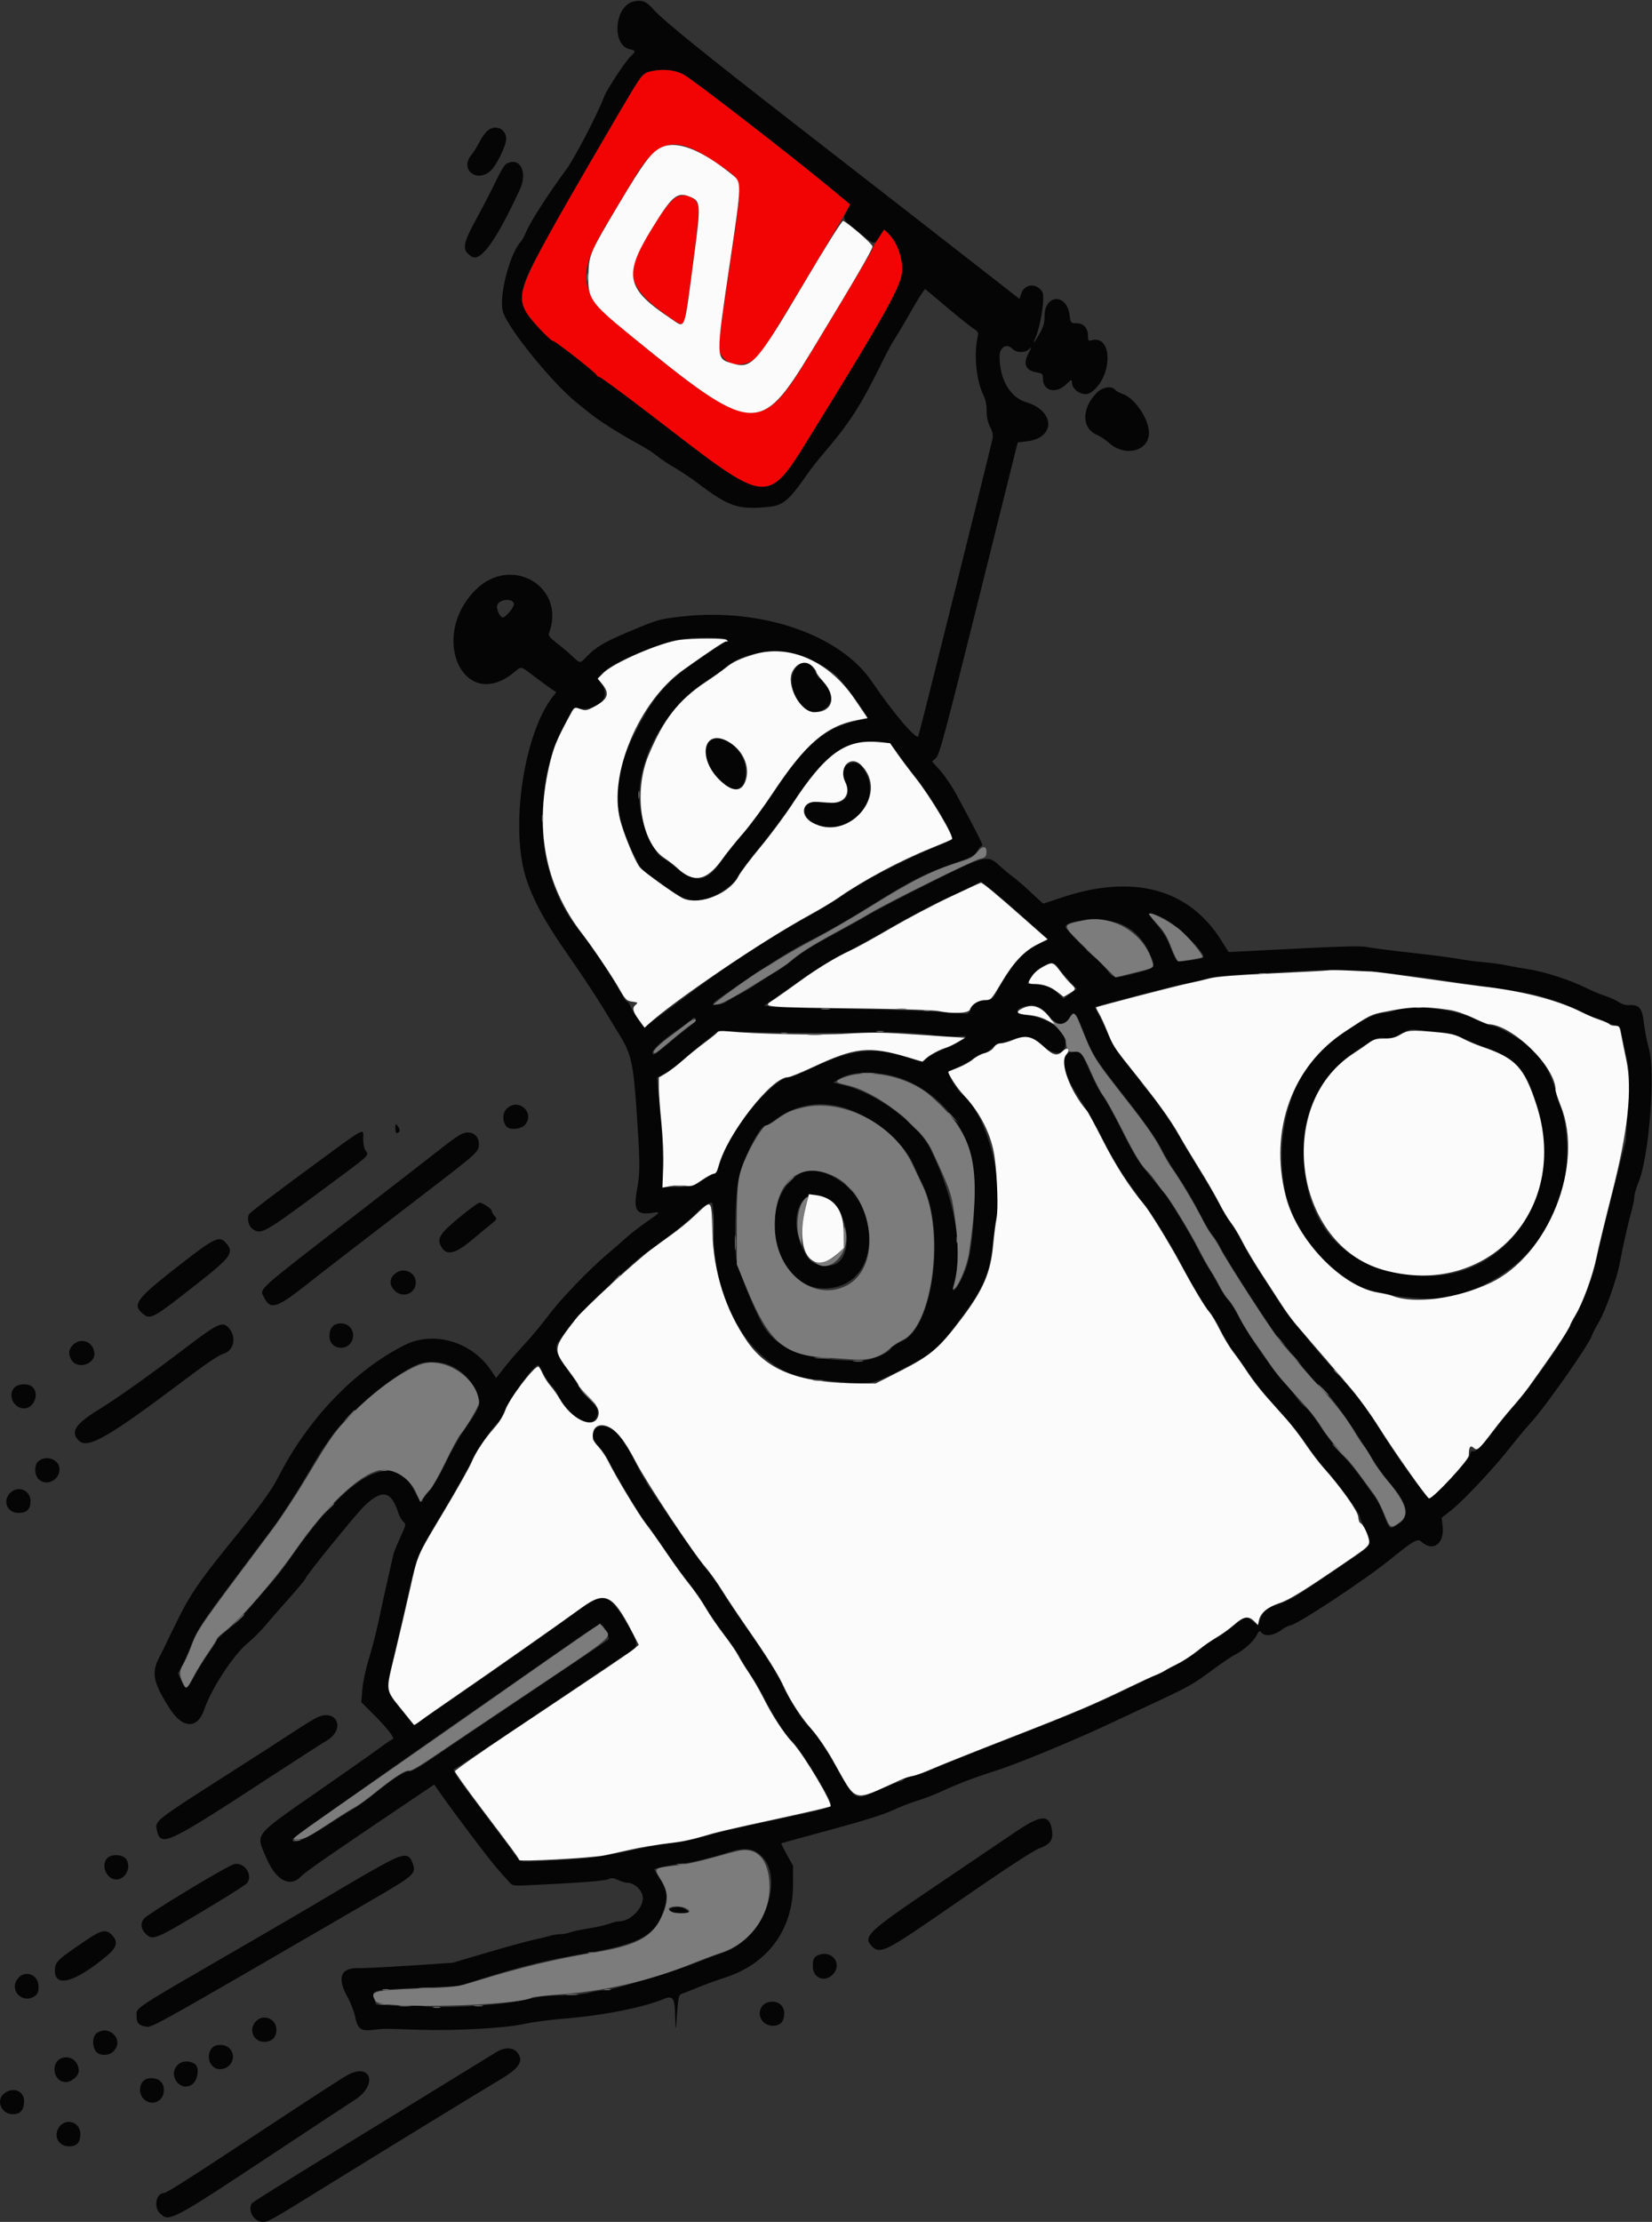 <svg id="svg" version="1.1" xmlns="http://www.w3.org/2000/svg" xmlns:xlink="http://www.w3.org/1999/xlink" width="400" height="537.743" viewBox="0, 0, 400,537.743"><rect x="0" y="0" width="400" height="537.743" fill="#333333" stroke="none"/><g id="svgg"><path id="path0" d="M153.354 0.383 C 148.744 1.497,148.048 11.030,152.510 11.922 C 153.951 12.210,153.979 12.440,152.717 13.625 C 151.422 14.842,146.947 21.618,146.298 23.346 C 144.708 27.576,139.126 38.312,137.093 41.051 C 132.652 47.032,128.250 53.913,127.260 56.420 C 126.964 57.169,126.412 58.132,126.033 58.560 C 123.357 61.584,120.773 71.732,121.755 75.365 C 122.823 79.314,134.008 93.070,139.885 97.663 C 140.572 98.199,142.045 99.379,143.159 100.283 C 145.230 101.966,150.636 105.347,155.146 107.782 C 156.533 108.531,158.307 109.683,159.087 110.341 C 159.867 110.999,161.779 112.279,163.336 113.184 C 164.892 114.090,167.344 115.725,168.783 116.817 C 176.591 122.742,178.835 123.474,186.554 122.617 C 189.593 122.280,191.254 120.845,195.168 115.175 C 196.128 113.784,197.827 111.583,198.943 110.284 C 205.792 102.314,208.376 98.295,213.905 87.010 C 214.837 85.108,216.082 82.832,216.671 81.951 C 217.261 81.071,218.836 78.424,220.172 76.070 C 221.507 73.716,222.916 71.375,223.302 70.868 L 224.004 69.946 229.220 74.327 C 232.089 76.737,235.012 79.078,235.716 79.529 C 236.765 80.202,236.954 80.526,236.765 81.323 C 235.731 85.683,236.368 92.173,238.187 95.802 C 238.643 96.712,238.911 98.079,238.911 99.504 C 238.911 101.052,239.166 102.240,239.724 103.280 C 240.240 104.243,240.472 105.236,240.360 105.998 C 240.187 107.173,222.743 177.095,222.354 178.174 C 221.966 179.251,216.180 172.451,211.129 164.981 C 203.467 153.647,184.473 147.088,165.370 149.177 C 159.629 149.805,159.373 149.878,151.825 153.063 C 146.336 155.378,144.216 156.646,142.044 158.912 C 140.391 160.637,140.534 160.645,138.473 158.722 C 137.537 157.848,135.843 156.420,134.709 155.549 C 133.259 154.434,132.719 153.781,132.888 153.344 C 137.243 142.079,123.826 134.083,115.144 142.769 C 103.766 154.153,112.277 172.596,124.385 162.792 C 126.391 161.167,125.823 161.047,129.640 163.911 C 131.424 165.248,133.290 166.607,133.788 166.930 L 134.694 167.518 133.907 168.519 C 126.765 177.598,123.410 200.592,127.450 212.772 C 129.217 218.101,132.100 223.359,137.408 230.934 C 140.258 235.000,143.980 240.603,145.679 243.385 C 147.379 246.167,149.352 249.396,150.065 250.560 C 152.819 255.057,153.348 257.402,154.110 268.482 C 154.988 281.246,155.009 283.817,154.267 287.759 C 153.286 292.972,154.088 294.167,158.131 293.511 C 160.086 293.194,159.939 293.398,156.518 295.753 C 154.859 296.894,152.626 298.626,151.556 299.601 C 150.486 300.576,148.473 302.327,147.082 303.492 C 142.735 307.133,135.719 314.430,132.785 318.363 C 131.238 320.438,128.693 323.502,127.131 325.173 C 125.569 326.843,123.355 329.400,122.212 330.855 L 120.134 333.499 118.846 331.586 C 114.199 324.687,104.968 322.005,97.980 325.524 C 85.733 331.691,74.445 343.517,67.260 357.707 C 65.746 360.698,62.521 365.100,55.660 373.541 C 47.909 383.078,45.703 386.383,42.159 393.774 C 40.774 396.663,39.126 400.022,38.497 401.237 C 36.602 404.901,37.103 407.264,41.101 413.526 C 44.194 418.369,47.800 418.510,49.403 413.851 C 51.208 408.607,56.471 400.568,60.053 397.588 C 61.343 396.514,63.199 394.667,64.176 393.484 C 65.154 392.301,67.748 389.330,69.942 386.882 C 72.135 384.434,73.930 382.274,73.930 382.082 C 73.930 381.523,86.095 366.524,88.180 364.512 C 92.533 360.313,94.735 360.761,96.467 366.198 C 96.714 366.975,97.243 367.906,97.643 368.267 C 98.347 368.905,98.326 369.018,96.908 372.108 C 96.104 373.859,95.352 375.730,95.237 376.265 C 95.121 376.800,94.487 379.601,93.827 382.490 C 93.168 385.379,92.183 389.868,91.639 392.465 C 91.095 395.062,90.054 399.089,89.327 401.414 C 88.572 403.830,87.892 406.993,87.741 408.795 L 87.478 411.948 90.354 414.826 C 93.911 418.385,95.696 420.695,95.054 420.909 C 94.797 420.995,93.397 421.944,91.943 423.019 C 90.489 424.093,83.972 428.677,77.461 433.206 C 61.157 444.545,61.920 443.595,64.406 449.479 C 66.799 455.143,70.216 456.964,72.982 454.048 C 74.005 452.969,80.706 448.328,99.165 435.913 L 105.140 431.894 106.577 433.943 C 110.336 439.301,118.610 450.246,120.482 452.335 C 121.632 453.619,122.921 455.068,123.346 455.556 C 124.094 456.414,124.272 456.435,128.888 456.215 C 140.589 455.658,146.356 455.212,147.277 454.793 C 148.080 454.427,148.531 454.465,149.634 454.991 C 150.385 455.349,151.335 455.642,151.746 455.642 C 153.673 455.642,155.642 457.536,155.642 459.391 C 155.642 461.913,152.558 464.981,150.023 464.981 C 149.484 464.981,148.383 465.240,147.576 465.557 C 146.769 465.873,144.533 466.385,142.607 466.693 C 140.681 467.001,138.612 467.442,138.010 467.673 C 137.407 467.904,136.369 468.093,135.703 468.093 C 135.036 468.093,133.953 468.260,133.296 468.464 C 132.639 468.668,130.788 469.121,129.183 469.471 C 127.578 469.821,122.500 471.215,117.899 472.569 L 109.533 475.031 99.416 475.701 C 93.852 476.070,88.145 476.346,86.735 476.316 C 82.433 476.225,81.549 478.663,84.175 483.382 C 84.914 484.711,85.721 486.785,85.968 487.992 C 86.593 491.038,87.321 491.608,90.163 491.274 C 93.017 490.939,92.688 490.940,100.973 491.225 C 110.002 491.535,122.326 490.868,127.007 489.816 C 128.953 489.379,133.382 488.794,136.850 488.517 C 145.886 487.796,155.797 485.838,160.651 483.815 C 162.994 482.839,163.408 483.486,163.486 488.257 C 163.550 492.094,163.627 491.790,164.042 486.063 C 164.225 483.537,164.418 482.779,164.920 482.609 C 165.274 482.490,167.053 481.784,168.872 481.041 C 170.691 480.297,173.674 479.211,175.500 478.626 C 185.904 475.295,191.995 467.032,192.015 456.226 L 192.023 451.556 190.546 448.883 C 189.733 447.413,189.121 446.167,189.184 446.115 C 189.248 446.063,194.640 444.577,201.167 442.814 C 209.027 440.690,214.086 439.107,216.148 438.126 C 217.860 437.311,220.506 436.278,222.029 435.831 C 223.551 435.384,226.300 434.324,228.137 433.475 C 232.213 431.592,236.283 430.051,241.499 428.417 C 246.021 427.001,260.170 421.161,268.021 417.470 C 269.452 416.798,273.424 414.944,276.848 413.351 C 287.773 408.269,288.830 407.693,293.191 404.441 C 295.545 402.686,298.084 400.947,298.833 400.576 C 300.968 399.521,303.450 397.342,304.214 395.852 C 304.830 394.652,304.972 394.564,305.422 395.106 C 306.251 396.105,308.377 395.858,310.178 394.553 C 311.065 393.911,312.056 393.385,312.381 393.385 C 313.791 393.385,330.214 382.581,336.381 377.596 C 342.320 372.796,343.225 372.274,344.147 373.115 C 346.993 375.713,349.808 373.597,349.293 369.245 L 349.068 367.350 351.480 365.430 C 354.483 363.039,361.919 355.099,365.748 350.195 C 367.335 348.161,369.528 345.535,370.621 344.358 C 374.047 340.667,384.765 325.406,385.421 323.283 C 385.576 322.783,386.373 321.235,387.193 319.844 C 388.743 317.215,391.464 309.548,392.164 305.837 C 392.970 301.570,394.164 296.243,394.934 293.487 C 395.366 291.939,395.724 290.188,395.729 289.596 C 395.734 289.005,396.177 287.471,396.714 286.187 C 399.305 279.988,400.893 259.511,399.234 253.696 C 398.776 252.091,398.244 249.377,398.051 247.665 C 397.640 244.021,396.921 243.111,394.559 243.251 C 393.633 243.305,392.723 243.053,391.990 242.539 C 391.366 242.102,389.893 241.432,388.716 241.051 C 387.539 240.670,385.402 239.771,383.967 239.055 C 380.370 237.258,373.846 235.129,370.389 234.625 C 368.806 234.394,366.372 233.960,364.981 233.661 C 363.589 233.361,361.051 233.008,359.339 232.875 C 357.626 232.741,354.912 232.387,353.307 232.086 C 351.702 231.786,346.274 231.084,341.245 230.526 C 336.216 229.968,331.486 229.355,330.735 229.163 C 329.881 228.945,325.134 229.025,318.089 229.377 C 311.885 229.688,304.708 230.047,302.140 230.176 L 297.471 230.410 295.720 227.609 C 287.843 215.011,274.223 211.400,256.830 217.298 C 254.595 218.057,252.703 218.677,252.627 218.677 C 252.551 218.677,251.228 217.489,249.688 216.038 C 248.147 214.586,246.187 212.885,245.331 212.259 C 244.475 211.632,242.926 210.346,241.889 209.401 C 239.059 206.821,238.584 206.944,224.819 213.838 C 218.552 216.976,212.023 220.375,210.311 221.391 C 208.599 222.407,204.835 224.513,201.946 226.070 C 196.268 229.131,194.159 230.463,191.438 232.708 C 190.474 233.503,188.548 234.819,187.158 235.633 C 185.768 236.446,183.842 237.671,182.879 238.354 C 181.916 239.038,180.165 240.078,178.988 240.666 C 177.811 241.253,176.368 242.073,175.781 242.487 C 175.114 242.957,174.236 243.194,173.446 243.118 C 172.207 242.999,172.258 242.941,175.784 240.467 C 184.640 234.254,191.672 229.826,196.498 227.424 C 200.407 225.478,205.934 222.271,213.230 217.713 C 220.551 213.139,224.768 211.057,231.027 208.926 C 235.253 207.487,235.881 207.155,236.603 205.987 C 237.051 205.262,237.593 204.669,237.807 204.669 C 238.166 204.669,236.800 201.953,231.614 192.345 C 230.555 190.382,228.785 187.763,227.682 186.525 L 225.676 184.275 226.612 183.480 C 227.433 182.782,228.702 178.058,236.984 144.876 L 246.421 107.067 248.647 106.808 C 255.666 105.994,255.498 99.407,248.405 97.315 C 244.575 96.185,242.003 91.726,242.029 86.260 C 242.040 84.000,243.706 83.005,245.116 84.416 C 246.103 85.402,248.107 85.461,249.142 84.533 C 249.856 83.894,249.852 83.947,249.076 85.403 C 247.622 88.130,248.292 89.687,251.119 90.145 C 252.396 90.353,252.529 90.491,252.529 91.611 C 252.529 94.653,255.660 95.430,258.159 93.008 C 259.375 91.829,259.533 91.768,259.533 92.478 C 259.533 94.499,262.398 96.118,264.055 95.033 C 269.350 91.565,269.616 81.021,264.375 82.336 C 263.498 82.556,263.424 82.465,263.424 81.171 C 263.424 79.359,262.311 78.210,260.556 78.210 C 259.273 78.210,259.239 78.167,258.981 76.229 C 258.278 70.927,252.918 71.174,252.918 76.508 C 252.918 78.140,252.649 79.089,251.714 80.745 C 250.357 83.150,249.978 83.496,250.761 81.615 C 252.080 78.445,253.067 71.685,252.367 70.617 C 250.911 68.395,248.050 68.669,247.259 71.105 L 246.853 72.357 241.769 68.377 C 235.090 63.149,213.885 46.650,191.743 29.453 C 170.329 12.822,160.462 4.826,158.259 2.317 C 156.491 0.304,155.422 -0.117,153.354 0.383 M165.625 18.112 C 168.427 19.748,192.239 38.184,201.647 46.001 L 205.824 49.472 205.052 50.985 C 203.970 53.105,203.896 52.967,207.875 56.176 C 211.830 59.366,211.683 59.340,213.081 57.126 L 214.068 55.563 214.959 56.400 C 217.406 58.698,218.900 63.294,218.279 66.606 C 217.617 70.136,212.937 78.416,197.730 102.963 C 185.265 123.085,187.355 123.224,157.444 100.274 C 151.052 95.370,145.546 91.317,145.208 91.267 C 144.871 91.218,144.528 90.978,144.447 90.734 C 144.262 90.178,134.425 82.490,133.898 82.490 C 133.685 82.490,132.273 81.221,130.761 79.669 C 125.441 74.211,125.158 71.630,129.038 63.983 C 132.511 57.139,153.445 20.862,155.222 18.609 C 156.810 16.594,162.556 16.320,165.625 18.112 M118.133 31.556 C 117.562 32.005,116.639 33.274,116.083 34.377 C 115.526 35.479,114.656 36.876,114.150 37.481 C 111.222 40.980,115.426 44.415,118.823 41.299 C 120.252 39.987,122.568 35.226,122.568 33.600 C 122.568 31.221,120.040 30.056,118.133 31.556 M122.492 39.708 C 122.129 39.920,121.039 41.768,120.068 43.817 C 119.098 45.865,117.186 49.582,115.819 52.078 C 111.909 59.215,111.705 60.462,114.187 62.088 C 116.349 63.504,120.144 58.242,125.850 45.914 C 127.879 41.530,125.838 37.757,122.492 39.708 M265.587 95.039 C 261.843 98.794,261.853 103.677,265.608 105.246 C 266.390 105.573,267.703 106.448,268.525 107.191 C 272.382 110.675,278.222 109.199,278.202 104.745 C 278.186 101.363,274.738 96.304,271.785 95.329 C 271.073 95.094,270.280 94.648,270.022 94.338 C 269.161 93.300,266.977 93.645,265.587 95.039 M124.435 146.142 C 124.544 146.905,122.466 149.416,121.725 149.416 C 121.063 149.416,120.153 147.454,120.386 146.528 C 120.770 144.997,124.224 144.667,124.435 146.142 M175.903 154.686 C 176.125 154.823,175.438 155.488,174.377 156.164 C 161.936 164.092,158.905 167.214,153.729 177.432 C 148.171 188.402,148.070 195.357,153.306 206.483 C 154.896 209.863,155.413 210.597,156.863 211.536 C 157.797 212.140,159.793 213.549,161.300 214.668 C 164.677 217.176,166.353 217.899,168.797 217.899 C 172.073 217.899,177.639 214.559,178.748 211.928 C 179.032 211.253,181.363 208.161,183.927 205.058 C 186.491 201.955,190.311 196.795,192.416 193.591 C 198.997 183.574,203.807 179.726,210.108 179.438 C 214.637 179.231,215.465 179.577,217.510 182.533 C 218.473 183.926,220.504 186.630,222.022 188.544 C 225.687 193.161,231.054 202.289,230.567 203.077 C 230.457 203.255,229.794 203.628,229.094 203.906 C 219.360 207.772,208.615 213.334,203.003 217.410 C 201.979 218.154,198.389 220.291,195.026 222.160 C 184.006 228.283,177.723 232.419,165.296 241.731 C 160.226 245.530,156.005 248.638,155.915 248.638 C 155.668 248.638,153.155 244.702,152.623 243.482 C 152.367 242.894,151.996 242.412,151.800 242.412 C 151.604 242.412,150.968 241.493,150.386 240.370 C 148.579 236.877,142.948 228.483,139.780 224.558 C 134.609 218.154,131.391 208.502,131.397 199.416 C 131.403 188.765,132.988 181.998,137.318 174.125 L 138.816 171.401 140.751 171.520 C 145.240 171.798,147.827 168.707,145.714 165.592 L 144.698 164.095 145.950 162.804 C 148.574 160.097,160.395 155.209,165.953 154.534 C 169.136 154.147,175.180 154.239,175.903 154.686 M192.545 158.375 C 196.247 159.401,200.121 161.377,202.439 163.422 C 204.010 164.808,210.345 173.443,210.025 173.762 C 209.966 173.821,208.727 174.145,207.270 174.483 C 199.661 176.248,195.077 180.170,187.758 191.181 C 185.294 194.888,181.770 199.658,179.927 201.782 C 178.084 203.905,175.736 206.868,174.709 208.366 C 171.215 213.465,168.425 213.924,163.887 210.147 C 162.647 209.115,161.072 207.981,160.387 207.627 C 159.028 206.924,157.600 204.215,155.751 198.833 C 152.034 188.006,159.329 172.204,171.660 164.372 C 173.229 163.375,174.951 162.157,175.486 161.665 C 179.275 158.180,186.685 156.751,192.545 158.375 M193.470 160.919 C 189.366 163.793,193.176 173.250,198.011 172.189 C 201.302 171.466,202.141 168.775,199.998 165.817 C 199.354 164.929,198.652 164.202,198.438 164.202 C 198.224 164.202,197.777 163.526,197.447 162.699 C 196.597 160.576,194.987 159.856,193.470 160.919 M172.491 178.993 C 170.201 179.915,170.521 184.175,173.129 187.473 C 176.997 192.367,180.600 191.982,180.600 186.675 C 180.600 182.109,175.873 177.631,172.491 178.993 M205.837 184.712 C 203.788 185.465,203.486 186.694,204.723 189.241 C 206.617 193.138,203.777 195.321,198.424 194.085 C 194.188 193.108,193.427 197.752,197.540 199.470 C 205.199 202.671,213.406 194.370,209.723 187.150 C 208.613 184.974,207.323 184.165,205.837 184.712 M247.877 222.076 L 253.810 227.368 252.010 228.237 C 247.604 230.363,245.349 232.850,241.402 239.937 C 240.344 241.836,240.194 241.947,238.391 242.161 C 236.219 242.418,235.678 242.769,235.027 244.341 C 234.627 245.305,234.385 245.443,233.331 245.313 C 229.799 244.877,215.648 244.333,202.724 244.136 C 194.698 244.013,187.432 243.790,186.576 243.639 L 185.019 243.364 187.425 241.724 C 188.748 240.823,192.030 238.522,194.718 236.611 C 197.407 234.701,201.753 232.049,204.375 230.717 C 206.998 229.386,212.390 226.415,216.357 224.115 C 220.324 221.814,225.752 218.954,228.419 217.758 C 231.086 216.562,234.226 215.073,235.397 214.448 L 237.526 213.313 239.734 215.048 C 240.949 216.002,244.613 219.165,247.877 222.076 M281.533 222.124 C 284.911 223.722,292.195 230.892,291.325 231.762 C 290.963 232.124,285.730 232.817,285.122 232.583 C 284.801 232.460,284.053 231.030,283.461 229.406 C 282.686 227.281,281.742 225.688,280.099 223.732 C 277.498 220.633,277.760 220.339,281.533 222.124 M270.567 223.357 C 273.844 224.370,276.563 226.903,278.257 230.523 C 279.956 234.153,279.893 234.252,275.093 235.483 C 269.587 236.895,269.672 236.905,267.925 234.615 C 267.103 233.536,266.097 232.421,265.691 232.136 C 263.942 230.911,257.977 224.891,257.977 224.351 C 257.977 222.652,266.187 222.005,270.567 223.357 M256.055 233.896 C 256.296 234.348,257.452 235.760,258.623 237.033 L 260.751 239.348 259.126 240.525 L 257.500 241.702 256.279 240.548 C 254.590 238.950,253.821 238.618,251.091 238.309 L 248.718 238.041 249.500 236.716 C 251.205 233.826,255.117 232.143,256.055 233.896 M345.914 236.756 C 370.643 240.317,371.199 240.414,375.895 241.992 C 378.367 242.823,381.577 244.133,383.028 244.903 C 384.480 245.673,385.923 246.304,386.235 246.304 C 386.546 246.304,387.539 246.682,388.440 247.146 C 389.341 247.609,390.603 248.096,391.245 248.229 C 392.184 248.424,392.437 248.697,392.536 249.625 C 392.603 250.259,393.101 252.704,393.641 255.058 C 394.624 259.337,394.624 259.341,394.155 267.704 L 393.685 276.070 390.642 287.938 C 388.968 294.465,387.239 301.573,386.800 303.734 C 385.349 310.875,382.402 317.653,377.086 326.070 C 374.767 329.743,367.715 339.237,366.538 340.272 C 366.051 340.700,364.411 342.705,362.893 344.727 C 359.338 349.462,357.379 351.515,356.673 351.243 C 356.289 351.096,356.042 351.404,355.876 352.236 C 355.639 353.422,346.939 362.646,346.058 362.646 C 345.853 362.646,343.928 360.238,341.780 357.296 C 338.300 352.528,336.219 349.405,331.937 342.521 C 330.450 340.132,327.427 336.444,321.790 330.147 C 319.543 327.636,317.206 324.860,316.596 323.978 C 315.986 323.095,314.734 321.586,313.812 320.623 C 312.890 319.660,311.131 317.296,309.903 315.370 C 308.674 313.444,306.402 309.934,304.853 307.571 C 303.304 305.208,301.404 301.995,300.631 300.431 C 299.858 298.867,298.730 296.948,298.125 296.167 C 297.520 295.386,296.182 293.171,295.153 291.245 C 294.124 289.319,291.967 285.644,290.361 283.079 C 288.754 280.513,286.923 277.449,286.291 276.270 C 284.737 273.366,279.933 266.237,278.524 264.741 C 277.896 264.075,276.824 262.740,276.142 261.774 C 275.460 260.809,273.785 258.640,272.418 256.955 C 271.052 255.270,269.427 252.753,268.808 251.362 C 268.189 249.971,267.096 247.674,266.378 246.258 L 265.074 243.683 274.658 241.124 C 279.929 239.716,285.292 238.377,286.576 238.147 C 287.860 237.918,290.224 237.375,291.829 236.941 C 293.787 236.412,296.987 236.028,301.556 235.774 C 305.302 235.566,310.905 235.239,314.008 235.048 C 324.693 234.389,332.316 234.797,345.914 236.756 M251.479 243.717 C 252.172 244.006,253.224 244.879,253.817 245.657 C 255.784 248.236,257.819 248.490,258.952 246.298 C 259.919 244.428,260.477 244.901,262.056 248.930 C 264.742 255.787,264.538 255.464,273.334 266.732 C 277.582 272.174,280.149 275.895,281.509 278.581 C 282.100 279.749,283.482 282.053,284.580 283.703 C 287.145 287.558,288.848 290.459,290.890 294.451 C 291.792 296.214,292.995 298.209,293.563 298.884 C 294.131 299.559,295.043 301.005,295.590 302.098 C 297.050 305.015,308.071 322.145,309.510 323.735 C 310.189 324.484,311.434 325.947,312.278 326.985 C 317.453 333.349,318.591 334.667,319.555 335.415 C 321.859 337.203,326.485 343.599,332.071 352.724 C 333.251 354.650,335.189 357.362,336.380 358.750 C 340.885 364.005,341.539 366.915,338.639 368.801 C 336.400 370.257,336.555 370.357,335.005 366.445 C 334.305 364.677,333.437 362.879,333.078 362.451 C 332.718 362.023,331.314 360.097,329.958 358.171 C 328.602 356.245,326.322 353.444,324.892 351.946 C 323.461 350.447,321.136 347.437,319.726 345.256 C 318.316 343.075,316.705 340.991,316.147 340.625 C 315.588 340.259,314.594 339.178,313.937 338.223 C 313.280 337.269,311.933 335.659,310.943 334.647 C 308.667 332.318,301.515 321.957,300.053 318.872 C 299.445 317.588,298.295 315.760,297.498 314.810 C 296.700 313.860,295.600 312.196,295.052 311.113 C 294.505 310.030,293.470 308.225,292.753 307.102 C 292.036 305.978,290.812 303.790,290.032 302.238 C 288.015 298.222,282.975 289.969,281.418 288.132 C 275.777 281.477,274.956 280.255,271.538 273.427 C 269.604 269.563,267.520 265.776,266.906 265.011 C 266.293 264.245,264.995 261.798,264.023 259.572 C 261.919 254.755,261.712 254.475,260.264 254.475 C 256.215 254.475,256.702 258.768,261.595 266.214 C 263.189 268.639,265.807 273.249,267.414 276.459 C 269.063 279.753,271.474 283.822,272.948 285.798 C 274.385 287.724,275.740 289.650,275.959 290.078 C 276.179 290.506,276.844 291.381,277.438 292.023 C 278.695 293.381,284.737 303.247,286.175 306.288 C 287.568 309.234,292.094 316.742,293.174 317.899 C 293.674 318.434,294.821 320.360,295.724 322.179 C 296.627 323.998,297.930 326.187,298.619 327.043 C 299.309 327.899,300.844 330.055,302.030 331.834 C 304.098 334.934,307.435 339.006,312.096 344.115 C 313.291 345.426,315.343 348.082,316.656 350.018 C 317.968 351.954,319.984 354.580,321.134 355.854 C 323.913 358.933,329.183 366.122,329.183 366.835 C 329.183 367.146,329.813 368.675,330.582 370.232 C 332.291 373.689,332.216 373.898,328.316 376.543 C 326.760 377.599,323.226 380.003,320.462 381.886 C 313.913 386.347,311.886 387.525,309.563 388.216 C 306.830 389.029,305.965 389.715,305.223 391.658 L 304.569 393.370 303.422 392.405 C 301.846 391.079,301.427 391.164,298.899 393.331 C 297.686 394.371,295.554 395.879,294.163 396.681 C 292.772 397.483,291.547 398.260,291.440 398.407 C 290.662 399.476,285.859 402.539,282.296 404.240 C 279.942 405.364,276.265 407.139,274.125 408.185 C 265.794 412.257,260.353 414.567,245.877 420.178 C 237.617 423.379,228.812 426.890,226.309 427.980 C 223.806 429.070,221.171 429.961,220.454 429.961 C 219.653 429.961,219.063 430.187,218.925 430.545 C 218.802 430.866,218.447 431.128,218.135 431.128 C 217.824 431.128,215.563 432.004,213.110 433.074 C 206.680 435.880,207.382 436.265,202.133 427.043 C 199.514 422.440,196.845 418.599,195.497 417.492 C 194.451 416.634,190.847 410.899,189.536 408.006 C 188.229 405.124,185.490 400.771,180.392 393.474 C 178.488 390.750,175.970 386.969,174.796 385.072 C 173.621 383.175,171.928 380.798,171.033 379.791 C 169.687 378.275,163.114 368.857,157.302 360.117 C 156.590 359.047,155.027 356.245,153.828 353.891 C 151.415 349.154,149.539 346.588,147.848 345.714 C 144.199 343.827,142.000 347.084,144.939 350.023 C 145.687 350.771,146.665 352.122,147.114 353.026 C 149.094 357.014,154.441 366.013,156.138 368.213 C 157.160 369.538,159.348 372.636,160.999 375.097 C 162.651 377.558,165.120 380.960,166.485 382.657 C 167.851 384.354,169.806 387.155,170.830 388.883 C 171.854 390.610,173.947 393.676,175.480 395.695 C 177.013 397.714,178.630 400.078,179.073 400.948 C 179.516 401.818,180.704 403.755,181.714 405.253 C 182.724 406.751,184.204 409.275,185.003 410.863 C 187.109 415.044,190.610 420.585,191.490 421.128 C 193.015 422.069,201.167 435.132,201.167 436.635 C 201.167 437.486,199.644 437.917,187.743 440.435 C 178.096 442.476,174.669 443.287,168.677 444.944 C 166.751 445.476,164.566 445.912,163.822 445.913 C 162.456 445.914,159.142 446.493,152.724 447.850 C 144.767 449.532,142.613 449.813,134.445 450.234 C 126.387 450.649,125.872 450.634,125.496 449.980 C 125.088 449.271,123.270 446.828,115.871 437.047 C 110.378 429.788,109.413 428.315,110.013 428.115 C 110.528 427.943,127.137 416.857,142.280 406.576 C 147.450 403.066,152.221 399.896,152.883 399.532 C 154.684 398.539,154.475 397.308,151.742 392.787 C 147.202 385.277,146.025 385.104,138.521 390.849 C 136.046 392.744,121.601 402.888,108.987 411.590 C 100.487 417.453,100.253 417.584,99.648 416.822 C 99.307 416.392,97.934 414.698,96.598 413.058 C 93.556 409.325,93.443 408.862,94.521 404.496 C 95.000 402.558,96.505 396.070,97.866 390.078 C 101.133 375.693,100.649 376.950,107.011 366.321 C 110.078 361.197,113.193 355.691,113.932 354.086 C 115.275 351.172,119.103 345.508,120.541 344.307 C 120.959 343.958,121.617 342.820,122.004 341.778 C 123.105 338.811,129.249 330.350,130.303 330.350 C 130.470 330.350,131.014 331.221,131.513 332.286 C 132.012 333.351,132.847 334.620,133.369 335.107 C 133.891 335.594,134.760 336.860,135.299 337.920 C 138.207 343.634,144.267 346.317,144.677 342.073 C 144.785 340.952,144.494 340.464,142.440 338.325 C 141.141 336.972,140.078 335.697,140.078 335.492 C 140.078 335.287,138.946 333.601,137.563 331.747 C 134.884 328.153,134.167 326.192,135.073 324.933 C 135.364 324.528,136.585 322.823,137.784 321.145 C 140.228 317.726,153.611 304.933,156.852 302.918 C 158.938 301.621,166.678 295.543,168.014 294.153 C 169.759 292.337,171.518 291.057,172.276 291.053 C 172.647 291.051,172.763 292.658,172.763 297.798 C 172.763 317.273,183.300 332.659,197.471 333.872 C 199.397 334.037,202.905 334.363,205.267 334.595 C 210.833 335.144,211.812 334.881,219.585 330.761 C 226.494 327.099,226.867 326.762,232.919 318.705 C 238.049 311.877,239.626 308.188,240.326 301.379 C 240.614 298.587,241.016 295.509,241.220 294.537 C 243.192 285.149,238.514 268.808,232.617 264.488 C 231.727 263.836,229.572 260.189,229.572 259.335 C 229.572 259.280,230.563 258.832,231.775 258.340 C 232.986 257.849,234.739 256.865,235.669 256.155 C 236.600 255.445,237.723 254.864,238.166 254.864 C 238.608 254.864,239.496 254.339,240.138 253.696 C 240.780 253.054,241.559 252.529,241.868 252.529 C 242.178 252.529,243.428 252.179,244.646 251.751 C 248.433 250.420,249.892 250.643,252.298 252.918 C 255.092 255.560,257.977 255.421,257.977 252.644 C 257.977 249.403,254.162 246.499,248.918 245.749 C 245.051 245.196,245.606 243.795,249.915 243.230 C 250.083 243.209,250.786 243.427,251.479 243.717 M337.743 244.577 C 336.994 244.860,335.768 245.106,335.019 245.123 C 331.664 245.198,321.793 251.667,317.936 256.319 C 310.627 265.133,308.205 280.793,312.352 292.412 C 315.667 301.702,326.024 311.608,333.531 312.671 C 334.457 312.802,336.002 313.145,336.965 313.432 C 337.928 313.720,341.167 314.071,344.163 314.213 L 349.611 314.470 354.086 313.023 C 371.653 307.346,381.555 291.481,379.080 272.980 C 378.834 271.146,378.264 268.814,377.813 267.799 C 377.362 266.784,376.833 265.119,376.637 264.099 C 376.150 261.551,373.944 256.907,372.372 255.116 C 370.229 252.675,362.974 248.250,361.114 248.249 C 360.807 248.249,358.858 247.456,356.785 246.486 C 351.637 244.080,341.692 243.083,337.743 244.577 M168.482 246.790 C 168.482 247.057,167.388 248.112,166.051 249.133 C 164.713 250.154,162.491 251.949,161.112 253.121 C 158.498 255.344,157.977 255.610,157.977 254.719 C 157.977 253.966,160.795 251.458,164.290 249.100 C 165.924 247.997,167.371 246.916,167.506 246.699 C 167.848 246.146,168.482 246.205,168.482 246.790 M348.470 249.789 C 351.050 250.024,352.545 250.386,354.028 251.138 C 355.143 251.703,357.320 252.619,358.865 253.174 C 367.331 256.213,369.281 258.344,372.227 267.773 C 378.901 289.130,364.672 309.914,344.163 308.767 C 326.727 307.791,316.634 297.921,315.685 280.917 C 315.051 269.562,319.256 260.568,327.984 254.607 C 333.036 251.156,333.555 250.916,335.335 251.201 C 336.557 251.396,337.256 251.212,339.136 250.202 C 341.112 249.139,341.689 248.999,343.191 249.215 C 344.154 249.354,346.530 249.612,348.470 249.789 M195.136 249.958 C 201.128 249.981,207.957 249.929,210.311 249.842 C 215.748 249.642,223.152 249.985,226.612 250.597 C 228.087 250.858,230.320 250.965,231.573 250.834 C 232.827 250.703,233.852 250.724,233.851 250.881 C 233.850 251.333,230.734 253.117,228.599 253.888 C 226.747 254.557,224.901 255.636,223.825 256.679 C 223.433 257.059,222.990 257.037,221.685 256.571 C 212.283 253.215,207.092 253.563,197.256 258.209 C 194.355 259.579,191.674 260.700,191.296 260.700 C 187.388 260.700,177.118 272.923,174.695 280.457 C 173.946 282.787,173.389 283.891,172.866 284.085 C 172.452 284.238,171.114 285.003,169.892 285.784 C 167.778 287.137,167.495 287.209,164.038 287.280 L 160.406 287.354 160.428 281.323 C 160.440 278.006,160.251 273.366,160.008 271.012 C 159.765 268.658,159.459 265.398,159.327 263.769 L 159.088 260.807 161.159 259.626 C 162.298 258.976,164.480 257.333,166.009 255.973 C 167.537 254.614,169.957 252.601,171.385 251.499 L 173.983 249.497 179.112 249.707 C 181.933 249.822,189.144 249.935,195.136 249.958 M215.094 260.145 C 224.412 262.047,232.641 269.982,235.089 279.429 C 236.642 285.420,235.934 301.644,233.887 307.004 C 232.035 311.852,229.899 314.292,231.058 310.236 C 233.353 302.205,231.095 289.796,225.168 277.862 C 222.242 271.968,212.206 264.575,204.593 262.704 L 201.760 262.007 202.864 261.284 C 205.514 259.548,210.082 259.122,215.094 260.145 M203.891 267.961 C 210.924 269.908,218.526 275.982,221.104 281.712 C 221.730 283.103,222.828 285.467,223.546 286.965 C 228.980 298.319,225.903 321.177,218.488 324.539 C 217.147 325.147,215.960 325.881,215.849 326.170 C 215.349 327.471,210.793 329.348,208.171 329.331 C 195.453 329.253,188.848 326.948,185.082 321.275 C 183.413 318.761,179.091 308.443,178.370 305.253 C 177.699 302.285,178.001 289.454,178.841 285.214 C 179.711 280.820,183.992 272.374,185.348 272.374 C 185.641 272.374,186.650 271.787,187.590 271.070 C 192.311 267.471,198.122 266.363,203.891 267.961 M122.699 268.317 C 121.635 269.380,121.587 271.386,122.597 272.603 C 123.423 273.599,126.284 273.303,127.209 272.127 C 129.566 269.131,125.402 265.613,122.699 268.317 M95.732 273.087 C 95.724 273.919,95.885 274.329,96.182 274.230 C 96.901 273.990,96.951 273.386,96.321 272.552 C 95.774 271.829,95.744 271.857,95.732 273.087 M74.125 283.293 C 66.848 288.640,60.660 293.353,60.374 293.765 C 59.684 294.756,60.124 296.712,61.207 297.470 C 63.197 298.864,63.937 298.449,78.016 288.020 C 90.042 279.112,89.379 279.706,88.570 278.551 C 88.180 277.994,87.938 276.860,87.938 275.594 C 87.938 272.918,89.188 272.222,74.125 283.293 M111.404 274.627 C 110.720 274.993,108.707 276.443,106.929 277.849 C 105.151 279.256,96.255 286.156,87.160 293.184 C 61.371 313.111,62.868 311.772,63.927 313.974 C 65.401 317.040,66.974 316.608,73.735 311.285 C 79.089 307.070,85.931 301.791,103.696 288.169 C 115.585 279.052,115.953 278.716,115.953 276.952 C 115.953 274.445,113.800 273.345,111.404 274.627 M193.969 283.887 C 182.785 289.989,187.220 311.954,199.611 311.830 C 208.412 311.742,212.708 303.367,209.272 292.996 C 207.211 286.773,198.348 281.498,193.969 283.887 M200.410 290.218 C 206.350 294.037,206.653 306.121,200.814 306.272 C 197.053 306.369,195.801 305.506,194.125 301.661 C 190.646 293.685,194.602 286.482,200.410 290.218 M111.372 294.515 C 106.676 298.350,105.814 299.618,106.678 301.421 C 107.920 304.013,110.026 303.648,114.236 300.113 C 115.967 298.660,118.068 296.924,118.906 296.255 C 120.375 295.081,120.404 295.012,119.747 294.279 C 119.373 293.861,119.066 293.311,119.066 293.057 C 119.066 292.556,116.826 291.054,116.076 291.052 C 115.822 291.051,113.705 292.610,111.372 294.515 M44.083 305.686 C 32.859 314.414,31.866 315.711,34.662 317.996 C 36.430 319.442,37.029 319.110,47.482 310.895 C 56.139 304.091,56.805 303.138,54.604 300.706 C 53.104 299.049,51.864 299.635,44.083 305.686 M96.304 307.826 C 94.371 308.923,94.026 310.655,95.428 312.214 C 97.614 314.643,101.355 312.747,100.568 309.609 C 100.128 307.856,97.896 306.923,96.304 307.826 M81.323 320.503 C 80.323 320.861,79.767 321.882,79.767 323.360 C 79.767 326.935,84.889 327.209,85.464 323.665 C 85.841 321.339,83.656 319.670,81.323 320.503 M45.299 325.925 C 36.322 332.752,28.408 338.384,23.959 341.114 C 18.208 344.643,16.972 346.544,19.066 348.638 C 21.218 350.790,26.264 347.876,45.432 333.407 C 49.919 330.020,53.107 327.890,54.083 327.627 C 56.522 326.970,57.327 323.826,55.614 321.648 C 54.032 319.637,53.013 320.059,45.299 325.925 M17.687 325.469 C 16.645 326.511,16.485 327.598,17.179 328.917 C 18.642 331.696,23.396 330.173,22.805 327.114 C 22.315 324.576,19.488 323.667,17.687 325.469 M108.199 330.168 C 111.991 331.479,114.820 334.568,116.001 338.689 C 116.377 339.998,115.733 341.300,112.188 346.408 C 111.034 348.070,109.076 351.572,107.837 354.190 C 106.580 356.846,104.866 359.777,103.959 360.821 C 103.066 361.851,102.335 362.872,102.335 363.091 C 102.335 364.081,101.403 363.000,100.267 360.692 C 95.344 350.684,84.452 356.637,70.351 377.043 C 68.946 379.076,66.857 381.793,65.708 383.081 C 64.559 384.369,62.305 386.967,60.700 388.854 C 59.095 390.742,56.600 393.242,55.156 394.409 C 53.711 395.576,52.529 396.689,52.529 396.880 C 52.529 397.072,51.610 398.534,50.486 400.129 C 49.363 401.723,47.784 404.273,46.977 405.794 C 45.252 409.049,44.961 409.142,43.912 406.771 L 43.120 404.981 44.164 402.977 C 44.739 401.875,45.637 399.835,46.161 398.444 C 47.562 394.726,48.960 392.563,56.225 382.879 C 59.838 378.064,64.299 372.111,66.139 369.650 C 67.978 367.189,71.293 362.111,73.504 358.366 C 75.716 354.621,77.723 351.272,77.965 350.925 C 78.207 350.577,79.185 349.176,80.138 347.812 C 84.554 341.492,96.707 331.528,101.943 329.936 C 103.583 329.437,106.385 329.541,108.199 330.168 M3.502 335.798 C 1.756 337.543,3.273 340.856,5.819 340.856 C 8.235 340.856,9.633 337.278,7.849 335.663 C 6.850 334.760,4.466 334.833,3.502 335.798 M9.425 353.524 C 8.272 354.332,8.222 356.860,9.339 357.977 C 11.168 359.806,14.397 358.283,14.397 355.590 C 14.397 353.300,11.477 352.087,9.425 353.524 M2.465 361.313 C 0.540 363.238,1.742 366.148,4.462 366.148 C 6.482 366.148,7.393 365.271,7.393 363.324 C 7.393 360.636,4.374 359.404,2.465 361.313 M146.729 394.735 C 147.320 395.849,147.514 396.598,147.269 396.820 C 147.059 397.011,137.957 403.155,127.043 410.475 C 116.128 417.795,105.540 424.921,103.513 426.311 C 101.270 427.850,99.558 428.769,99.138 428.659 C 98.290 428.437,95.089 430.495,90.540 434.187 C 88.653 435.718,86.552 437.253,85.870 437.598 C 85.188 437.944,82.230 439.797,79.297 441.716 C 74.038 445.157,70.399 446.621,70.889 445.097 C 71.039 444.631,98.209 425.480,134.825 400.033 C 146.269 392.079,145.501 392.421,146.729 394.735 M76.456 415.817 C 75.388 416.384,73.025 417.844,71.206 419.060 C 69.387 420.276,61.508 425.346,53.696 430.326 C 38.293 440.147,37.542 440.728,37.906 442.548 C 38.844 447.237,39.725 446.831,66.537 429.331 C 72.422 425.490,78.045 421.878,79.032 421.305 C 83.932 418.461,81.447 413.168,76.456 415.817 M245.978 443.288 C 243.371 445.054,234.677 450.930,226.659 456.347 C 209.734 467.782,208.781 468.703,211.284 471.206 C 212.919 472.841,214.825 471.995,224.536 465.329 C 226.557 463.942,233.025 459.498,238.911 455.454 C 244.796 451.410,250.486 447.776,251.556 447.378 C 254.221 446.389,254.994 445.397,254.755 443.277 C 254.277 439.031,252.261 439.033,245.978 443.288 M183.156 448.235 C 190.775 452.881,185.356 469.240,175.097 472.564 C 173.920 472.945,170.843 474.096,168.258 475.120 C 162.595 477.366,148.005 481.712,146.129 481.712 C 145.390 481.712,143.777 481.975,142.544 482.296 C 141.312 482.617,138.545 482.890,136.397 482.903 C 134.248 482.915,131.702 483.072,130.739 483.251 C 129.776 483.430,127.062 483.952,124.708 484.410 C 119.600 485.405,106.079 486.102,102.608 485.550 C 101.367 485.353,100.179 485.298,99.967 485.429 C 99.755 485.560,97.669 485.543,95.330 485.391 L 91.078 485.116 90.633 483.767 C 89.934 481.647,90.101 481.604,101.069 481.104 L 111.093 480.646 116.733 478.872 C 126.403 475.831,132.477 474.343,141.634 472.774 C 155.391 470.417,158.968 468.335,160.953 461.524 C 161.737 458.836,161.479 457.381,159.734 454.653 C 158.957 453.438,158.375 452.406,158.441 452.360 C 158.850 452.073,164.335 450.973,165.355 450.973 C 166.670 450.973,172.589 449.534,176.459 448.273 C 179.479 447.290,181.585 447.278,183.156 448.235 M25.936 449.739 C 24.347 451.495,25.819 454.864,28.176 454.864 C 30.398 454.864,31.846 451.932,30.579 449.998 C 29.769 448.762,26.962 448.605,25.936 449.739 M93.560 450.800 C 90.469 452.430,86.370 454.807,75.486 461.279 C 73.239 462.615,65.798 466.953,58.949 470.918 C 31.206 486.982,33.089 485.739,33.080 487.987 C 33.073 489.619,33.653 490.231,35.471 490.509 C 36.817 490.715,38.169 489.956,89.565 460.118 C 100.327 453.870,100.767 453.491,99.983 451.115 C 99.129 448.528,97.975 448.471,93.560 450.800 M56.420 451.248 C 53.805 452.281,35.925 463.118,34.922 464.279 C 33.968 465.383,34.075 466.795,35.196 467.917 C 37.028 469.748,37.156 469.693,51.946 460.814 C 56.012 458.372,59.557 456.089,59.825 455.739 C 61.426 453.648,58.873 450.280,56.420 451.248 M162.460 461.834 C 161.233 462.313,162.934 463.038,165.247 463.022 L 167.121 463.009 166.202 462.244 C 165.260 461.459,163.822 461.302,162.460 461.834 M20.743 469.643 C 14.015 474.211,13.438 474.745,13.307 476.522 C 12.959 481.241,18.054 479.927,25.973 473.256 C 28.359 471.246,28.659 469.869,27.060 468.270 C 25.628 466.837,24.521 467.078,20.743 469.643 M198.192 473.149 C 197.046 473.611,196.793 474.132,196.818 475.972 C 196.858 478.861,199.892 479.903,201.801 477.683 C 203.984 475.146,201.372 471.866,198.192 473.149 M4.308 478.846 C 2.072 481.689,5.491 485.141,8.474 483.052 C 9.144 482.582,9.339 482.062,9.339 480.739 C 9.339 477.867,6.052 476.630,4.308 478.846 M184.825 485.214 C 182.908 487.131,184.344 490.272,187.137 490.272 C 188.952 490.272,189.883 489.253,189.883 487.268 C 189.883 485.569,188.715 484.436,186.965 484.436 C 186.122 484.436,185.307 484.732,184.825 485.214 M61.936 489.227 C 60.096 491.185,61.346 494.163,64.008 494.163 C 64.851 494.163,65.666 493.867,66.148 493.385 C 66.630 492.903,66.926 492.088,66.926 491.245 C 66.926 488.543,63.775 487.269,61.936 489.227 M23.433 492.045 C 22.386 492.779,22.249 495.091,23.174 496.411 C 24.025 497.627,26.402 497.607,27.559 496.376 C 30.096 493.674,26.499 489.898,23.433 492.045 M51.189 495.806 C 49.752 497.858,50.966 500.778,53.255 500.778 C 55.950 500.778,57.411 497.708,55.627 495.793 C 54.518 494.603,52.027 494.610,51.189 495.806 M120.233 496.606 C 119.484 497.059,114.056 500.394,108.171 504.019 C 102.286 507.644,89.329 515.599,79.377 521.696 C 69.426 527.793,61.155 532.979,60.998 533.220 C 59.880 534.932,61.503 537.743,63.610 537.743 C 64.934 537.743,65.378 537.494,78.794 529.198 C 93.776 519.933,116.727 505.882,120.676 503.557 C 125.755 500.567,126.915 498.844,125.264 496.745 C 124.255 495.463,122.221 495.407,120.233 496.606 M15.370 497.974 C 12.113 498.647,12.646 503.891,15.971 503.891 C 17.339 503.891,19.066 502.395,19.066 501.210 C 19.066 499.047,17.369 497.560,15.370 497.974 M43.025 499.741 C 40.473 502.293,43.756 506.526,46.629 504.389 C 47.868 503.468,48.312 500.470,47.330 499.655 C 46.096 498.632,44.095 498.672,43.025 499.741 M84.237 502.157 C 83.169 502.722,76.488 507.018,69.390 511.704 C 46.367 526.905,40.384 530.739,39.689 530.739 C 37.861 530.739,37.147 534.069,38.652 535.575 C 40.952 537.874,41.050 537.823,67.121 520.580 C 76.323 514.494,84.775 508.929,85.902 508.214 C 91.483 504.674,89.959 499.130,84.237 502.157 M35.898 503.030 C 33.856 503.349,33.190 506.377,34.807 507.994 C 36.701 509.888,39.689 508.588,39.689 505.869 C 39.689 503.786,38.199 502.670,35.898 503.030 M1.025 506.643 C -1.092 508.309,0.308 511.673,3.119 511.673 C 4.949 511.673,5.837 510.635,5.837 508.496 C 5.837 506.010,3.147 504.974,1.025 506.643 M14.425 514.644 C 12.777 516.740,14.060 519.455,16.699 519.455 C 18.603 519.455,19.455 518.520,19.455 516.431 C 19.455 513.660,16.129 512.478,14.425 514.644 " stroke="none" fill="#050505" fill-rule="evenodd"></path><path id="path1" d="M158.080 17.177 C 155.515 17.668,155.699 17.431,148.936 28.988 C 126.078 68.055,124.913 70.529,127.191 75.175 C 128.019 76.863,133.178 82.490,133.898 82.490 C 134.425 82.490,144.262 90.178,144.447 90.734 C 144.528 90.978,144.871 91.218,145.208 91.267 C 145.546 91.317,151.052 95.370,157.444 100.274 C 187.355 123.224,185.265 123.085,197.730 102.963 C 212.937 78.416,217.617 70.136,218.279 66.606 C 218.899 63.300,217.406 58.699,214.970 56.410 L 214.089 55.583 212.686 57.695 C 211.915 58.857,211.284 59.973,211.284 60.174 C 211.284 60.503,206.531 68.505,195.501 86.744 C 184.310 105.247,181.649 104.921,153.078 81.533 C 139.391 70.330,138.894 67.310,148.217 52.002 C 149.670 49.617,151.883 45.914,153.134 43.774 C 159.237 33.336,163.470 32.470,173.708 39.563 C 180.205 44.064,179.935 42.292,177.082 61.721 C 173.728 84.566,173.770 84.195,174.383 85.446 C 176.213 89.179,181.366 89.117,184.334 85.326 C 185.320 84.066,201.618 57.015,204.771 51.403 L 205.846 49.490 201.659 46.011 C 192.241 38.185,168.429 19.749,165.625 18.112 C 163.703 16.990,160.884 16.640,158.080 17.177 M164.008 47.640 C 162.212 48.424,159.347 52.428,154.942 60.311 C 151.403 66.644,152.997 70.408,161.831 76.584 C 165.652 79.255,165.556 79.298,166.262 74.611 C 168.022 62.924,169.357 51.414,169.107 50.083 C 168.690 47.858,166.220 46.675,164.008 47.640 " stroke="none" fill="#f30404" fill-rule="evenodd"></path><path id="path2" d="M142.121 67.121 C 142.126 67.977,142.205 68.281,142.299 67.797 C 142.392 67.313,142.388 66.613,142.291 66.241 C 142.193 65.869,142.117 66.265,142.121 67.121 M236.690 206.142 C 235.804 207.244,234.945 207.783,233.223 208.317 C 225.608 210.679,221.593 212.681,209.780 220.007 C 206.064 222.311,200.461 225.551,197.329 227.205 C 194.197 228.859,190.409 230.996,188.911 231.953 C 187.412 232.910,185.314 234.198,184.246 234.816 C 182.344 235.917,175.460 240.811,173.541 242.428 L 172.568 243.247 173.735 243.051 C 174.844 242.866,176.857 241.814,181.427 239.033 C 188.864 234.506,190.209 233.641,191.329 232.660 C 193.467 230.788,196.875 228.628,202.335 225.683 C 205.224 224.124,208.988 222.017,210.700 220.999 C 215.439 218.183,235.636 208.192,237.273 207.855 C 238.433 207.615,238.739 207.362,238.833 206.566 C 239.052 204.713,238.005 204.506,236.690 206.142 M278.210 221.225 C 278.210 221.372,279.140 222.496,280.277 223.724 C 281.870 225.445,282.635 226.728,283.614 229.321 C 284.312 231.171,285.089 232.684,285.341 232.682 C 286.177 232.677,290.794 231.870,291.112 231.674 C 291.605 231.369,287.600 226.518,285.454 224.821 C 282.833 222.750,278.210 220.455,278.210 221.225 M262.062 222.795 C 256.882 224.045,256.729 223.441,264.039 230.606 L 270.101 236.548 274.580 235.424 C 279.928 234.083,279.549 234.388,278.761 232.056 C 276.520 225.432,268.823 221.163,262.062 222.795 M304.966 235.684 C 305.450 235.777,306.150 235.773,306.522 235.676 C 306.894 235.579,306.498 235.502,305.642 235.507 C 304.786 235.511,304.482 235.591,304.966 235.684 M342.709 243.855 C 343.193 243.948,343.893 243.945,344.265 243.847 C 344.637 243.750,344.241 243.674,343.385 243.678 C 342.529 243.682,342.225 243.762,342.709 243.855 M198.935 244.248 C 199.527 244.338,200.402 244.335,200.881 244.243 C 201.359 244.150,200.875 244.077,199.805 244.080 C 198.735 244.083,198.344 244.159,198.935 244.248 M258.944 246.417 C 258.038 247.862,256.351 248.270,255.283 247.304 C 254.692 246.769,254.604 246.765,254.604 247.275 C 254.604 247.597,254.681 247.783,254.775 247.689 C 255.058 247.406,257.972 250.970,258.036 251.677 C 258.265 254.221,258.613 254.724,260.029 254.559 C 261.714 254.362,262.177 254.934,264.355 259.900 C 265.336 262.134,266.631 264.586,267.234 265.347 C 267.837 266.109,269.791 269.621,271.576 273.152 C 274.959 279.843,276.359 282.153,277.821 283.463 C 278.299 283.891,279.220 285.029,279.868 285.992 C 280.516 286.955,281.518 288.268,282.095 288.911 C 283.360 290.320,288.455 298.713,290.422 302.627 C 291.201 304.179,292.426 306.367,293.143 307.491 C 293.859 308.614,294.921 310.473,295.502 311.622 C 296.083 312.771,296.972 314.095,297.477 314.563 C 297.982 315.031,299.091 316.809,299.942 318.514 C 300.793 320.219,302.480 322.996,303.692 324.684 C 304.903 326.373,306.611 328.820,307.487 330.123 C 308.990 332.357,310.592 334.249,316.182 340.393 C 317.484 341.825,319.226 344.126,320.052 345.507 C 320.877 346.888,322.717 349.252,324.140 350.760 C 325.563 352.268,327.745 354.903,328.988 356.615 C 330.231 358.327,331.849 360.532,332.584 361.515 C 333.318 362.498,334.473 364.675,335.150 366.352 C 336.606 369.958,336.722 370.023,338.878 368.462 C 341.407 366.629,340.548 363.762,335.794 358.171 C 334.520 356.673,332.941 354.444,332.284 353.218 C 331.628 351.991,330.690 350.503,330.200 349.910 C 329.710 349.318,328.681 347.751,327.913 346.429 C 326.058 343.236,323.075 339.407,319.480 335.603 C 317.861 333.891,315.486 331.198,314.202 329.618 C 312.918 328.038,311.145 325.937,310.261 324.949 C 308.545 323.029,297.077 305.390,295.433 302.140 C 294.891 301.070,294.022 299.686,293.502 299.065 C 292.982 298.443,291.932 296.692,291.169 295.174 C 289.477 291.807,285.583 285.262,283.854 282.879 C 283.156 281.916,281.966 279.903,281.211 278.405 C 279.755 275.518,277.628 272.438,273.145 266.732 C 264.791 256.097,264.712 255.969,261.403 247.694 C 260.304 244.945,259.975 244.774,258.944 246.417 M166.342 247.689 C 165.700 248.224,163.687 249.763,161.868 251.108 C 158.996 253.232,157.584 254.868,158.629 254.862 C 158.805 254.861,160.577 253.465,162.566 251.761 C 164.555 250.056,166.700 248.356,167.332 247.982 C 167.965 247.609,168.482 247.166,168.482 246.998 C 168.482 246.408,167.498 246.726,166.342 247.689 M189.202 250.074 C 189.577 250.172,190.190 250.172,190.564 250.074 C 190.939 249.976,190.632 249.896,189.883 249.896 C 189.134 249.896,188.828 249.976,189.202 250.074 M204.341 260.762 C 201.957 261.677,202.076 261.998,205.028 262.615 C 211.929 264.057,222.875 272.421,225.621 278.351 C 230.355 288.573,230.404 288.720,231.343 295.720 C 232.211 302.185,232.046 307.594,230.863 311.476 C 230.664 312.129,230.719 312.175,231.209 311.768 C 232.269 310.888,234.205 306.074,234.611 303.307 C 237.761 281.843,235.988 274.583,225.309 265.218 C 219.963 260.529,210.295 258.474,204.341 260.762 M194.358 268.062 C 191.293 268.811,190.455 269.200,187.886 271.065 C 186.894 271.785,185.843 272.375,185.551 272.377 C 184.901 272.381,182.563 275.955,180.970 279.377 C 178.657 284.348,178.408 286.011,178.406 296.498 L 178.405 306.031 181.057 312.426 C 186.010 324.368,189.862 327.844,198.833 328.467 C 200.866 328.608,204.215 328.850,206.275 329.004 C 210.386 329.311,213.270 328.457,215.579 326.249 C 216.122 325.730,217.523 324.820,218.692 324.228 C 225.869 320.593,228.722 297.928,223.382 286.965 C 222.757 285.681,221.629 283.311,220.876 281.699 C 216.380 272.071,204.000 265.705,194.358 268.062 M201.655 284.530 C 211.617 289.120,213.814 306.562,205.003 311.118 C 197.180 315.164,188.042 308.080,187.616 297.639 C 187.158 286.420,193.303 280.682,201.655 284.530 M163.716 287.045 C 164.197 287.138,164.985 287.138,165.467 287.045 C 165.948 286.952,165.554 286.876,164.591 286.876 C 163.628 286.876,163.234 286.952,163.716 287.045 M194.783 290.233 C 193.170 292.015,192.567 296.767,193.569 299.805 L 194.082 301.362 194.123 298.603 C 194.145 297.086,194.514 294.474,194.942 292.799 C 195.799 289.451,195.779 289.132,194.783 290.233 M172.530 296.887 C 172.530 300.204,172.590 301.561,172.663 299.903 C 172.736 298.244,172.736 295.530,172.663 293.872 C 172.590 292.213,172.530 293.570,172.530 296.887 M204.320 299.169 C 204.265 303.140,201.181 305.951,197.689 305.215 C 196.717 305.010,196.711 305.020,197.471 305.632 C 201.027 308.497,206.021 302.992,204.698 297.665 C 204.408 296.499,204.354 296.715,204.320 299.169 M148.808 309.825 L 147.665 311.089 148.930 309.947 C 150.109 308.881,150.373 308.560,150.073 308.560 C 150.006 308.560,149.437 309.129,148.808 309.825 M102.140 330.116 C 97.998 331.426,91.178 336.217,85.891 341.532 C 81.019 346.429,80.545 347.080,74.354 357.393 C 71.784 361.673,68.055 367.347,66.066 370.002 C 47.313 395.044,47.927 394.154,46.146 398.891 C 45.610 400.314,44.815 402.065,44.377 402.782 C 43.410 404.369,43.377 405.385,44.235 407.185 C 45.105 409.010,45.129 408.996,46.865 405.739 C 47.691 404.188,49.304 401.567,50.449 399.915 C 51.593 398.264,52.529 396.767,52.529 396.591 C 52.529 396.414,53.373 395.626,54.404 394.839 C 58.102 392.019,66.605 382.256,71.459 375.257 C 78.984 364.408,87.075 356.739,91.964 355.822 C 95.178 355.219,99.157 357.657,100.737 361.197 L 101.782 363.537 102.440 362.533 C 102.802 361.981,103.547 361.080,104.096 360.531 C 104.645 359.982,106.319 356.998,107.817 353.901 C 109.314 350.803,110.945 347.783,111.442 347.189 C 113.016 345.304,115.953 340.322,115.953 339.535 C 115.953 333.818,107.868 328.305,102.140 330.116 M143.376 394.256 C 138.770 397.411,127.633 405.170,120.623 410.108 C 116.449 413.048,103.667 421.976,92.218 429.950 C 68.187 446.685,70.224 445.136,72.247 445.136 C 73.589 445.136,74.639 444.604,79.110 441.654 C 82.013 439.739,85.056 437.827,85.871 437.404 C 86.687 436.981,88.980 435.323,90.968 433.719 C 95.581 429.995,98.288 428.262,99.039 428.550 C 99.404 428.690,101.826 427.278,105.361 424.863 C 108.511 422.711,117.656 416.560,125.681 411.195 C 149.942 394.976,148.145 396.483,146.170 394.005 L 145.312 392.930 143.376 394.256 M178.988 447.886 C 178.239 448.030,175.350 448.794,172.568 449.585 C 169.786 450.375,166.196 451.181,164.591 451.374 C 157.902 452.180,158.207 451.924,160.145 455.109 C 161.938 458.054,161.891 460.456,159.963 464.373 C 157.769 468.830,153.827 470.874,144.358 472.463 C 134.134 474.180,126.250 476.078,115.083 479.513 C 110.603 480.890,110.332 480.925,100.978 481.292 C 90.112 481.718,89.448 481.921,90.989 484.349 C 92.216 486.283,125.571 485.455,128.881 483.409 C 129.107 483.269,132.376 482.917,136.144 482.626 C 146.941 481.792,157.692 479.254,167.723 475.170 C 169.767 474.338,172.831 473.192,174.533 472.624 C 181.940 470.152,186.775 463.187,186.300 455.671 C 185.934 449.886,183.282 447.062,178.988 447.886 M166.173 461.881 C 167.497 462.590,166.985 463.035,164.846 463.035 C 163.261 463.035,162.599 462.850,162.062 462.257 C 161.250 461.359,164.623 461.051,166.173 461.881 " stroke="none" fill="#7c7c7c" fill-rule="evenodd"></path><path id="path3" d="M159.870 35.801 C 157.583 37.010,155.761 39.465,150.056 49.026 C 142.877 61.058,142.650 61.571,142.475 66.087 C 142.237 72.259,142.833 73.146,152.532 81.060 C 182.419 105.445,183.986 105.586,196.482 85.019 C 206.988 67.729,211.283 60.356,211.258 59.661 C 211.236 59.032,205.400 53.952,204.147 53.472 C 203.870 53.365,200.019 59.491,194.546 68.744 C 183.154 88.005,181.965 89.342,177.423 87.981 C 173.210 86.719,173.224 87.333,176.834 62.925 C 179.613 44.129,179.613 44.133,177.283 42.258 C 169.472 35.974,163.637 33.810,159.870 35.801 M167.102 47.632 C 169.716 48.725,169.744 49.273,167.905 63.132 C 165.562 80.789,166.067 79.526,162.346 77.041 C 151.561 69.839,150.893 66.664,157.794 55.415 C 162.730 47.370,163.977 46.327,167.102 47.632 M164.591 154.876 C 160.079 155.409,148.607 160.368,146.111 162.864 L 144.721 164.254 145.680 165.393 C 147.727 167.826,147.318 169.151,143.958 170.980 C 142.085 172.000,141.788 172.055,140.573 171.616 C 138.998 171.047,139.157 170.922,137.516 174.008 C 134.802 179.111,134.186 180.586,133.293 184.114 C 129.235 200.147,131.810 214.111,141.028 226.070 C 143.544 229.334,148.026 235.978,149.823 239.105 C 151.497 242.020,151.706 242.230,153.107 242.412 C 154.440 242.586,154.533 242.665,153.955 243.141 C 153.003 243.926,153.166 244.723,154.710 246.828 L 156.094 248.715 156.938 247.932 C 162.952 242.354,184.543 227.726,196.109 221.394 C 198.570 220.046,201.634 218.211,202.918 217.316 C 209.029 213.054,218.057 208.225,225.486 205.244 C 228.054 204.213,230.301 203.246,230.478 203.095 C 231.101 202.561,225.344 192.874,221.585 188.132 C 220.058 186.206,218.069 183.558,217.164 182.247 L 215.519 179.863 212.462 179.596 C 204.630 178.913,199.808 182.442,191.760 194.747 C 189.941 197.529,186.486 202.169,184.084 205.058 C 181.681 207.947,179.298 211.120,178.787 212.109 C 176.670 216.209,169.689 219.079,165.610 217.527 C 164.101 216.953,155.799 211.023,154.894 209.872 C 153.714 208.372,151.005 201.832,150.128 198.366 C 147.315 187.247,154.778 169.648,165.524 162.061 C 173.007 156.778,175.319 155.252,175.853 155.247 C 176.386 155.242,176.389 155.196,175.875 154.864 C 175.202 154.429,168.312 154.436,164.591 154.876 M182.685 158.343 C 179.167 159.392,177.461 160.195,175.711 161.622 C 174.838 162.333,172.636 163.903,170.817 165.109 C 164.281 169.445,160.684 174.059,157.038 182.782 C 153.310 191.701,155.191 203.924,160.865 207.656 C 161.899 208.336,163.292 209.411,163.960 210.045 C 167.949 213.827,171.109 213.227,174.843 207.977 C 175.909 206.479,178.163 203.677,179.853 201.751 C 181.542 199.825,184.777 195.447,187.042 192.023 C 194.967 180.039,200.041 175.666,207.672 174.247 L 210.066 173.802 206.910 169.145 C 200.751 160.058,191.206 155.802,182.685 158.343 M196.710 161.266 C 197.236 161.792,197.665 162.423,197.665 162.668 C 197.665 162.914,198.434 163.970,199.372 165.014 C 202.688 168.701,201.590 172.374,197.171 172.374 C 193.794 172.374,190.228 165.742,191.874 162.523 C 193.023 160.278,195.165 159.721,196.710 161.266 M176.753 179.746 C 180.026 181.821,181.622 185.646,180.560 188.865 C 179.620 191.714,177.529 191.793,174.573 189.092 C 168.489 183.531,170.322 175.668,176.753 179.746 M208.540 185.193 C 215.523 192.177,205.408 203.986,196.651 199.074 C 193.489 197.300,194.216 193.867,197.712 194.066 C 198.649 194.119,200.230 194.206,201.224 194.260 C 204.416 194.433,206.034 192.120,204.679 189.320 C 202.942 185.732,205.908 182.562,208.540 185.193 M229.961 217.107 C 226.002 218.983,219.523 222.410,215.564 224.721 C 211.605 227.033,207.280 229.417,205.954 230.021 C 202.474 231.604,198.039 234.294,193.580 237.526 C 191.440 239.078,188.767 240.975,187.641 241.743 C 184.479 243.897,182.504 243.706,212.257 244.119 C 219.533 244.220,226.274 244.478,227.237 244.691 C 230.484 245.411,234.547 245.233,234.825 244.358 C 235.221 243.110,236.940 242.023,238.518 242.023 C 239.946 242.023,240.003 241.963,242.454 237.844 C 245.417 232.866,247.975 230.152,251.237 228.526 L 253.640 227.327 248.124 222.463 C 240.918 216.110,237.900 213.610,237.492 213.657 C 237.309 213.678,233.920 215.230,229.961 217.107 M253.216 233.634 C 251.420 234.571,250.503 235.318,249.752 236.457 C 248.751 237.976,248.823 238.132,250.526 238.132 C 252.557 238.132,254.386 238.786,256.106 240.126 L 257.542 241.246 258.927 240.429 C 260.583 239.452,260.604 239.317,259.291 238.103 C 258.730 237.584,257.586 236.240,256.749 235.117 C 255.106 232.909,254.828 232.793,253.216 233.634 M321.595 234.846 C 321.167 234.936,315.039 235.272,307.977 235.593 C 299.410 235.981,294.424 236.371,292.996 236.762 C 291.819 237.085,289.543 237.619,287.938 237.949 C 284.958 238.561,265.680 243.573,265.423 243.802 C 265.345 243.871,265.637 244.506,266.072 245.213 C 266.507 245.920,267.413 247.887,268.086 249.585 C 269.432 252.981,269.822 253.599,273.531 258.223 C 280.212 266.550,283.375 270.909,285.494 274.708 C 286.269 276.099,288.428 279.689,290.290 282.685 C 292.152 285.681,294.380 289.533,295.241 291.245 C 296.102 292.957,297.368 295.058,298.054 295.914 C 298.741 296.770,300.002 298.859,300.857 300.555 C 301.713 302.251,303.855 305.841,305.618 308.532 C 307.382 311.222,309.617 314.662,310.585 316.176 C 311.554 317.689,313.333 320.053,314.540 321.429 C 315.746 322.804,318.353 325.821,320.332 328.133 C 322.311 330.444,325.381 334.031,327.155 336.103 C 328.929 338.175,331.929 342.325,333.822 345.324 C 337.642 351.379,345.556 362.616,346.013 362.634 C 347.015 362.674,355.642 353.355,355.642 352.234 C 355.642 350.181,355.991 349.648,356.835 350.412 C 357.688 351.184,358.103 350.820,361.479 346.337 C 362.656 344.773,364.789 342.156,366.220 340.521 C 367.651 338.886,369.402 336.734,370.111 335.738 C 375.235 328.544,376.516 326.702,378.225 324.069 C 379.287 322.434,380.156 320.946,380.157 320.762 C 380.157 320.578,380.785 319.388,381.551 318.117 C 383.282 315.246,385.727 308.473,386.574 304.198 C 386.926 302.424,388.609 295.493,390.314 288.796 C 394.218 273.464,395.269 263.637,393.767 256.505 C 393.329 254.425,392.782 251.717,392.553 250.486 C 392.161 248.387,392.067 248.249,391.032 248.249 C 390.425 248.249,389.829 248.087,389.707 247.890 C 389.585 247.692,388.568 247.230,387.447 246.862 C 386.326 246.495,384.183 245.581,382.685 244.832 C 376.998 241.987,368.103 239.723,358.560 238.694 C 357.276 238.555,351.060 237.701,344.747 236.796 C 338.434 235.892,332.743 235.141,332.101 235.128 C 331.459 235.116,329.008 235.011,326.654 234.894 C 324.300 234.778,322.023 234.756,321.595 234.846 M247.502 244.072 C 245.766 244.957,246.155 245.407,248.842 245.623 C 250.536 245.758,252.081 246.177,253.384 246.853 L 255.359 247.878 254.273 246.410 C 252.190 243.595,249.951 242.822,247.502 244.072 M350.934 244.408 C 352.383 244.625,354.773 245.424,356.650 246.320 C 358.424 247.167,360.105 247.865,360.385 247.870 C 366.178 247.990,376.654 258.232,376.654 263.776 C 376.654 264.192,377.208 265.903,377.886 267.578 C 383.661 281.849,374.957 303.822,360.895 310.474 C 352.846 314.282,342.495 315.676,337.252 313.659 C 336.660 313.431,335.112 313.073,333.811 312.864 C 324.790 311.411,313.978 300.111,311.263 289.300 C 307.299 273.509,312.854 258.137,325.560 249.735 C 331.954 245.507,331.778 245.595,335.326 244.866 C 341.603 243.576,344.750 243.484,350.934 244.408 M173.729 249.816 C 173.582 250.053,172.161 251.210,170.569 252.387 C 168.978 253.564,166.591 255.494,165.266 256.677 C 163.940 257.859,162.108 259.265,161.195 259.801 L 159.533 260.774 159.533 263.197 C 159.533 264.530,159.815 268.409,160.160 271.818 C 160.551 275.691,160.714 279.782,160.592 282.724 L 160.399 287.432 162.203 287.079 C 163.196 286.885,164.831 286.829,165.836 286.954 C 167.513 287.162,167.853 287.051,169.922 285.614 C 171.163 284.753,172.479 284.047,172.845 284.047 C 173.303 284.047,173.641 283.531,173.928 282.393 C 175.858 274.752,186.761 260.700,190.761 260.700 C 191.209 260.700,193.865 259.630,196.664 258.322 C 207.192 253.399,210.374 253.070,219.948 255.919 L 223.359 256.933 224.228 256.137 C 225.175 255.269,227.640 253.963,229.183 253.511 C 229.718 253.355,230.944 252.763,231.907 252.197 L 233.658 251.167 229.961 250.926 C 227.928 250.794,223.025 250.471,219.066 250.209 C 213.554 249.844,210.273 249.836,205.058 250.174 C 198.680 250.587,183.122 250.278,176.200 249.601 C 174.785 249.462,173.900 249.539,173.729 249.816 M339.105 250.379 C 337.910 251.115,337.001 251.340,335.192 251.350 C 333.277 251.360,332.585 251.550,331.496 252.365 C 330.759 252.917,329.018 254.113,327.626 255.023 C 308.522 267.518,313.317 301.353,335.046 307.374 C 360.206 314.346,380.256 292.643,372.002 267.371 C 369.031 258.274,366.962 256.072,358.807 253.325 C 357.487 252.880,355.404 251.991,354.177 251.348 C 352.351 250.391,351.204 250.111,347.860 249.810 C 341.672 249.253,340.846 249.307,339.105 250.379 M245.136 251.751 C 244.173 252.155,242.908 252.495,242.324 252.507 C 241.638 252.521,241.038 252.872,240.628 253.498 C 240.250 254.076,239.345 254.642,238.388 254.900 C 237.505 255.137,236.243 255.806,235.583 256.386 C 234.923 256.966,233.344 257.853,232.074 258.357 C 230.805 258.862,229.728 259.299,229.680 259.328 C 229.284 259.572,231.693 263.299,233.460 265.175 C 237.441 269.402,240.113 274.799,240.824 280.049 C 241.490 284.966,241.734 292.781,241.290 294.979 C 241.056 296.135,240.687 299.034,240.468 301.420 C 239.872 307.930,238.091 312.100,233.015 318.872 C 227.562 326.147,225.309 328.097,218.180 331.712 L 212.041 334.825 208.452 334.818 C 193.845 334.790,185.898 331.853,180.910 324.637 C 175.695 317.094,172.751 307.856,172.474 298.166 C 172.237 289.914,172.523 290.160,168.052 294.356 C 166.638 295.683,164.274 297.621,162.799 298.663 C 161.324 299.705,158.979 301.414,157.588 302.461 C 153.848 305.276,141.274 316.813,139.608 318.959 C 133.749 326.503,133.751 326.484,138.003 332.136 C 139.144 333.653,140.078 335.060,140.078 335.262 C 140.078 335.464,141.031 336.571,142.197 337.722 C 144.717 340.212,145.334 341.452,144.778 342.914 C 143.605 345.999,138.361 343.525,135.498 338.535 C 134.942 337.564,133.949 336.158,133.294 335.409 C 132.638 334.660,131.768 333.303,131.361 332.393 C 130.954 331.483,130.497 330.739,130.344 330.739 C 129.211 330.739,123.244 338.624,122.357 341.294 C 121.975 342.446,120.936 344.151,119.894 345.334 C 117.241 348.352,115.192 351.417,114.203 353.851 C 113.721 355.035,110.751 360.316,107.601 365.587 C 100.741 377.069,101.242 375.918,99.232 384.825 C 98.339 388.784,96.723 395.677,95.641 400.143 C 93.346 409.615,93.229 408.746,97.508 414.058 C 98.951 415.850,100.181 417.380,100.242 417.459 C 100.303 417.539,101.018 417.087,101.830 416.455 C 102.643 415.823,106.634 413.025,110.700 410.237 C 118.163 405.120,135.389 393.033,140.950 389.012 C 146.508 384.993,148.361 385.887,152.980 394.821 L 154.669 398.088 153.502 399.064 C 152.330 400.045,148.075 402.917,123.474 419.336 C 116.161 424.217,110.164 428.421,110.147 428.678 C 110.130 428.935,113.050 433.021,116.634 437.759 C 123.763 447.179,125.542 449.600,125.743 450.152 C 125.905 450.597,143.204 449.655,146.304 449.033 C 147.481 448.796,149.932 448.259,151.751 447.838 C 155.122 447.059,158.189 446.551,163.463 445.899 C 165.089 445.698,167.891 445.094,169.688 444.557 C 173.770 443.338,175.331 442.970,189.433 439.899 C 195.712 438.531,200.953 437.309,201.078 437.184 C 201.700 436.562,194.775 424.868,191.981 421.819 C 189.630 419.254,187.024 415.269,184.784 410.814 C 183.894 409.043,182.338 406.367,181.327 404.867 C 180.316 403.367,179.129 401.433,178.689 400.569 C 178.249 399.704,176.679 397.428,175.200 395.510 C 173.721 393.592,171.756 390.710,170.832 389.105 C 169.909 387.500,168.153 384.961,166.930 383.463 C 165.707 381.965,163.208 378.522,161.377 375.811 C 159.545 373.101,157.315 369.957,156.420 368.825 C 154.723 366.678,149.119 357.399,147.284 353.696 C 146.700 352.519,145.642 350.944,144.933 350.195 C 144.223 349.446,143.607 348.570,143.565 348.249 C 143.230 345.721,144.618 344.387,146.827 345.116 C 149.053 345.851,151.174 348.430,153.907 353.728 C 156.522 358.795,167.837 375.874,170.899 379.373 C 171.840 380.449,173.620 382.948,174.854 384.925 C 176.089 386.903,178.706 390.831,180.670 393.654 C 185.786 401.008,188.464 405.277,189.776 408.171 C 191.345 411.635,194.002 415.683,196.738 418.778 C 197.997 420.203,200.146 423.346,201.514 425.762 C 207.708 436.706,205.983 436.189,218.093 430.740 C 218.949 430.354,220.263 429.932,221.012 429.801 C 221.761 429.670,223.774 428.939,225.486 428.176 C 227.198 427.413,235.778 423.990,244.553 420.570 C 260.313 414.426,264.604 412.606,273.735 408.189 C 276.304 406.946,279.018 405.703,279.767 405.426 C 280.516 405.149,281.566 404.635,282.101 404.283 C 282.636 403.931,284.037 403.181,285.214 402.617 C 286.391 402.053,288.477 400.686,289.849 399.579 C 291.221 398.473,293.376 396.962,294.639 396.222 C 295.901 395.482,297.805 394.103,298.869 393.158 C 301.081 391.194,302.309 390.989,303.677 392.357 L 304.594 393.275 304.822 392.137 C 305.169 390.401,306.929 388.934,309.815 387.973 C 312.284 387.152,316.050 384.795,327.918 376.646 C 330.892 374.603,331.516 374.001,331.509 373.177 C 331.498 371.887,330.151 368.920,329.456 368.653 C 329.160 368.540,328.896 367.857,328.869 367.136 C 328.817 365.759,324.749 360.005,320.360 355.101 C 319.232 353.840,317.305 351.302,316.077 349.459 C 314.850 347.616,312.750 344.883,311.411 343.385 C 310.072 341.887,307.856 339.404,306.487 337.868 C 305.117 336.331,303.157 333.792,302.131 332.226 C 301.105 330.659,299.522 328.414,298.614 327.237 C 297.707 326.060,296.228 323.609,295.329 321.790 C 294.430 319.971,293.288 318.045,292.792 317.510 C 291.819 316.459,288.993 311.739,285.803 305.837 C 283.018 300.684,278.343 293.067,276.966 291.440 C 273.594 287.454,270.065 281.974,267.068 276.070 C 265.221 272.432,263.477 269.186,263.193 268.857 C 259.072 264.092,256.498 257.101,258.181 255.243 C 259.228 254.085,258.484 253.225,257.386 254.323 C 256.055 255.654,255.079 255.483,252.999 253.556 C 249.928 250.712,248.432 250.368,245.136 251.751 M194.965 292.706 C 192.440 303.185,196.711 308.968,202.834 303.360 L 204.280 302.035 204.280 298.275 C 204.280 292.911,202.016 289.862,197.580 289.254 L 195.853 289.018 194.965 292.706 " stroke="none" fill="#fbfbfb" fill-rule="evenodd"></path><path id="path4" d="M154.573 192.412 C 154.577 193.268,154.657 193.573,154.750 193.089 C 154.843 192.605,154.839 191.904,154.742 191.532 C 154.645 191.160,154.569 191.556,154.573 192.412 M131.219 198.054 C 131.219 198.804,131.299 199.110,131.397 198.735 C 131.494 198.361,131.494 197.748,131.397 197.374 C 131.299 196.999,131.219 197.305,131.219 198.054 M263.035 229.694 C 263.035 229.761,263.604 230.330,264.300 230.958 L 265.564 232.101 264.421 230.837 C 263.356 229.658,263.035 229.393,263.035 229.694 M217.218 244.248 C 217.806 244.337,218.769 244.337,219.358 244.248 C 219.946 244.158,219.465 244.085,218.288 244.085 C 217.111 244.085,216.629 244.158,217.218 244.248 M223.833 244.626 C 224.207 244.724,224.820 244.724,225.195 244.626 C 225.569 244.528,225.263 244.448,224.514 244.448 C 223.765 244.448,223.458 244.528,223.833 244.626 M212.359 249.692 C 212.843 249.785,213.543 249.781,213.915 249.684 C 214.287 249.586,213.891 249.510,213.035 249.514 C 212.179 249.519,211.875 249.598,212.359 249.692 M195.817 250.478 C 196.620 250.562,197.933 250.562,198.735 250.478 C 199.538 250.394,198.881 250.325,197.276 250.325 C 195.671 250.325,195.015 250.394,195.817 250.478 M208.658 259.817 C 209.460 259.900,210.773 259.900,211.576 259.817 C 212.378 259.733,211.722 259.664,210.117 259.664 C 208.512 259.664,207.855 259.733,208.658 259.817 M229.572 269.382 C 229.572 269.449,230.141 270.018,230.837 270.647 L 232.101 271.790 230.958 270.525 C 229.893 269.347,229.572 269.082,229.572 269.382 M220.233 271.790 C 221.396 272.967,222.435 273.930,222.542 273.930 C 222.649 273.930,221.785 272.967,220.623 271.790 C 219.460 270.613,218.422 269.650,218.315 269.650 C 218.208 269.650,219.071 270.613,220.233 271.790 M190.832 286.089 L 189.689 287.354 190.953 286.211 C 192.132 285.146,192.397 284.825,192.096 284.825 C 192.029 284.825,191.460 285.394,190.832 286.089 M206.031 287.938 C 207.085 289.008,208.035 289.883,208.142 289.883 C 208.249 289.883,207.474 289.008,206.420 287.938 C 205.366 286.868,204.416 285.992,204.309 285.992 C 204.202 285.992,204.977 286.868,206.031 287.938 M177.952 300.778 C 177.952 302.383,178.021 303.040,178.104 302.237 C 178.188 301.435,178.188 300.122,178.104 299.319 C 178.021 298.517,177.952 299.173,177.952 300.778 M231.608 300.000 C 231.608 300.749,231.688 301.055,231.786 300.681 C 231.884 300.306,231.884 299.694,231.786 299.319 C 231.688 298.945,231.608 299.251,231.608 300.000 M308.560 323.079 C 308.560 323.146,309.129 323.715,309.825 324.344 L 311.089 325.486 309.947 324.222 C 308.881 323.043,308.560 322.778,308.560 323.079 M312.451 327.748 C 312.451 327.815,313.020 328.384,313.716 329.013 L 314.981 330.156 313.838 328.891 C 312.772 327.712,312.451 327.448,312.451 327.748 M197.568 328.690 C 198.478 328.771,199.966 328.771,200.875 328.690 C 201.785 328.608,201.041 328.541,199.222 328.541 C 197.403 328.541,196.659 328.608,197.568 328.690 M206.712 329.462 C 207.301 329.551,208.264 329.551,208.852 329.462 C 209.441 329.372,208.959 329.299,207.782 329.299 C 206.605 329.299,206.124 329.372,206.712 329.462 M322.957 331.639 C 322.957 331.706,323.526 332.275,324.222 332.904 L 325.486 334.047 324.344 332.782 C 323.278 331.603,322.957 331.339,322.957 331.639 M196.984 334.131 C 197.573 334.220,198.536 334.220,199.125 334.131 C 199.713 334.042,199.232 333.969,198.054 333.969 C 196.877 333.969,196.396 334.042,196.984 334.131 M320.233 336.381 C 320.959 337.130,321.641 337.743,321.748 337.743 C 321.855 337.743,321.349 337.130,320.623 336.381 C 319.897 335.632,319.215 335.019,319.108 335.019 C 319.001 335.019,319.507 335.632,320.233 336.381 M142.218 338.132 C 143.272 339.202,144.222 340.078,144.329 340.078 C 144.436 340.078,143.661 339.202,142.607 338.132 C 141.553 337.062,140.603 336.187,140.496 336.187 C 140.389 336.187,141.164 337.062,142.218 338.132 M84.415 342.704 L 83.074 344.163 84.533 342.823 C 85.891 341.574,86.171 341.245,85.874 341.245 C 85.809 341.245,85.152 341.902,84.415 342.704 M324.514 351.556 C 325.676 352.733,326.715 353.696,326.822 353.696 C 326.929 353.696,326.065 352.733,324.903 351.556 C 323.740 350.379,322.702 349.416,322.595 349.416 C 322.488 349.416,323.351 350.379,324.514 351.556 M92.315 355.910 C 92.690 356.008,93.303 356.008,93.677 355.910 C 94.052 355.812,93.745 355.732,92.996 355.732 C 92.247 355.732,91.941 355.812,92.315 355.910 M79.356 365.272 L 78.016 366.732 79.475 365.391 C 80.833 364.142,81.113 363.813,80.816 363.813 C 80.751 363.813,80.094 364.470,79.356 365.272 M57.567 392.121 L 56.226 393.580 57.685 392.239 C 59.043 390.991,59.323 390.661,59.026 390.661 C 58.961 390.661,58.304 391.318,57.567 392.121 M71.304 445.404 C 71.678 445.502,72.291 445.502,72.665 445.404 C 73.040 445.307,72.733 445.226,71.984 445.226 C 71.235 445.226,70.929 445.307,71.304 445.404 M164.105 451.247 C 164.587 451.340,165.375 451.340,165.856 451.247 C 166.338 451.155,165.944 451.079,164.981 451.079 C 164.018 451.079,163.624 451.155,164.105 451.247 M142.510 472.642 C 142.884 472.740,143.497 472.740,143.872 472.642 C 144.246 472.544,143.940 472.464,143.191 472.464 C 142.442 472.464,142.135 472.544,142.510 472.642 M101.654 481.217 C 102.456 481.301,103.769 481.301,104.572 481.217 C 105.375 481.133,104.718 481.065,103.113 481.065 C 101.508 481.065,100.851 481.133,101.654 481.217 M92.704 481.591 C 93.079 481.689,93.692 481.689,94.066 481.591 C 94.441 481.493,94.134 481.413,93.385 481.413 C 92.636 481.413,92.330 481.493,92.704 481.591 M146.401 481.591 C 146.775 481.689,147.388 481.689,147.763 481.591 C 148.137 481.493,147.831 481.413,147.082 481.413 C 146.333 481.413,146.026 481.493,146.401 481.591 M137.257 482.772 C 137.952 482.858,139.090 482.858,139.786 482.772 C 140.482 482.685,139.912 482.615,138.521 482.615 C 137.130 482.615,136.561 482.685,137.257 482.772 M91.931 485.104 C 92.523 485.194,93.398 485.191,93.877 485.099 C 94.356 485.006,93.872 484.933,92.802 484.936 C 91.732 484.939,91.340 485.015,91.931 485.104 M96.797 485.496 C 97.496 485.583,98.547 485.581,99.131 485.492 C 99.716 485.403,99.144 485.332,97.860 485.335 C 96.576 485.337,96.097 485.409,96.797 485.496 M114.889 485.493 C 115.480 485.583,116.356 485.580,116.834 485.488 C 117.313 485.396,116.829 485.322,115.759 485.325 C 114.689 485.328,114.297 485.404,114.889 485.493 M104.966 485.878 C 105.450 485.971,106.150 485.968,106.522 485.870 C 106.894 485.773,106.498 485.697,105.642 485.701 C 104.786 485.706,104.482 485.785,104.966 485.878 " stroke="none" fill="#747474" fill-rule="evenodd"></path></g></svg>